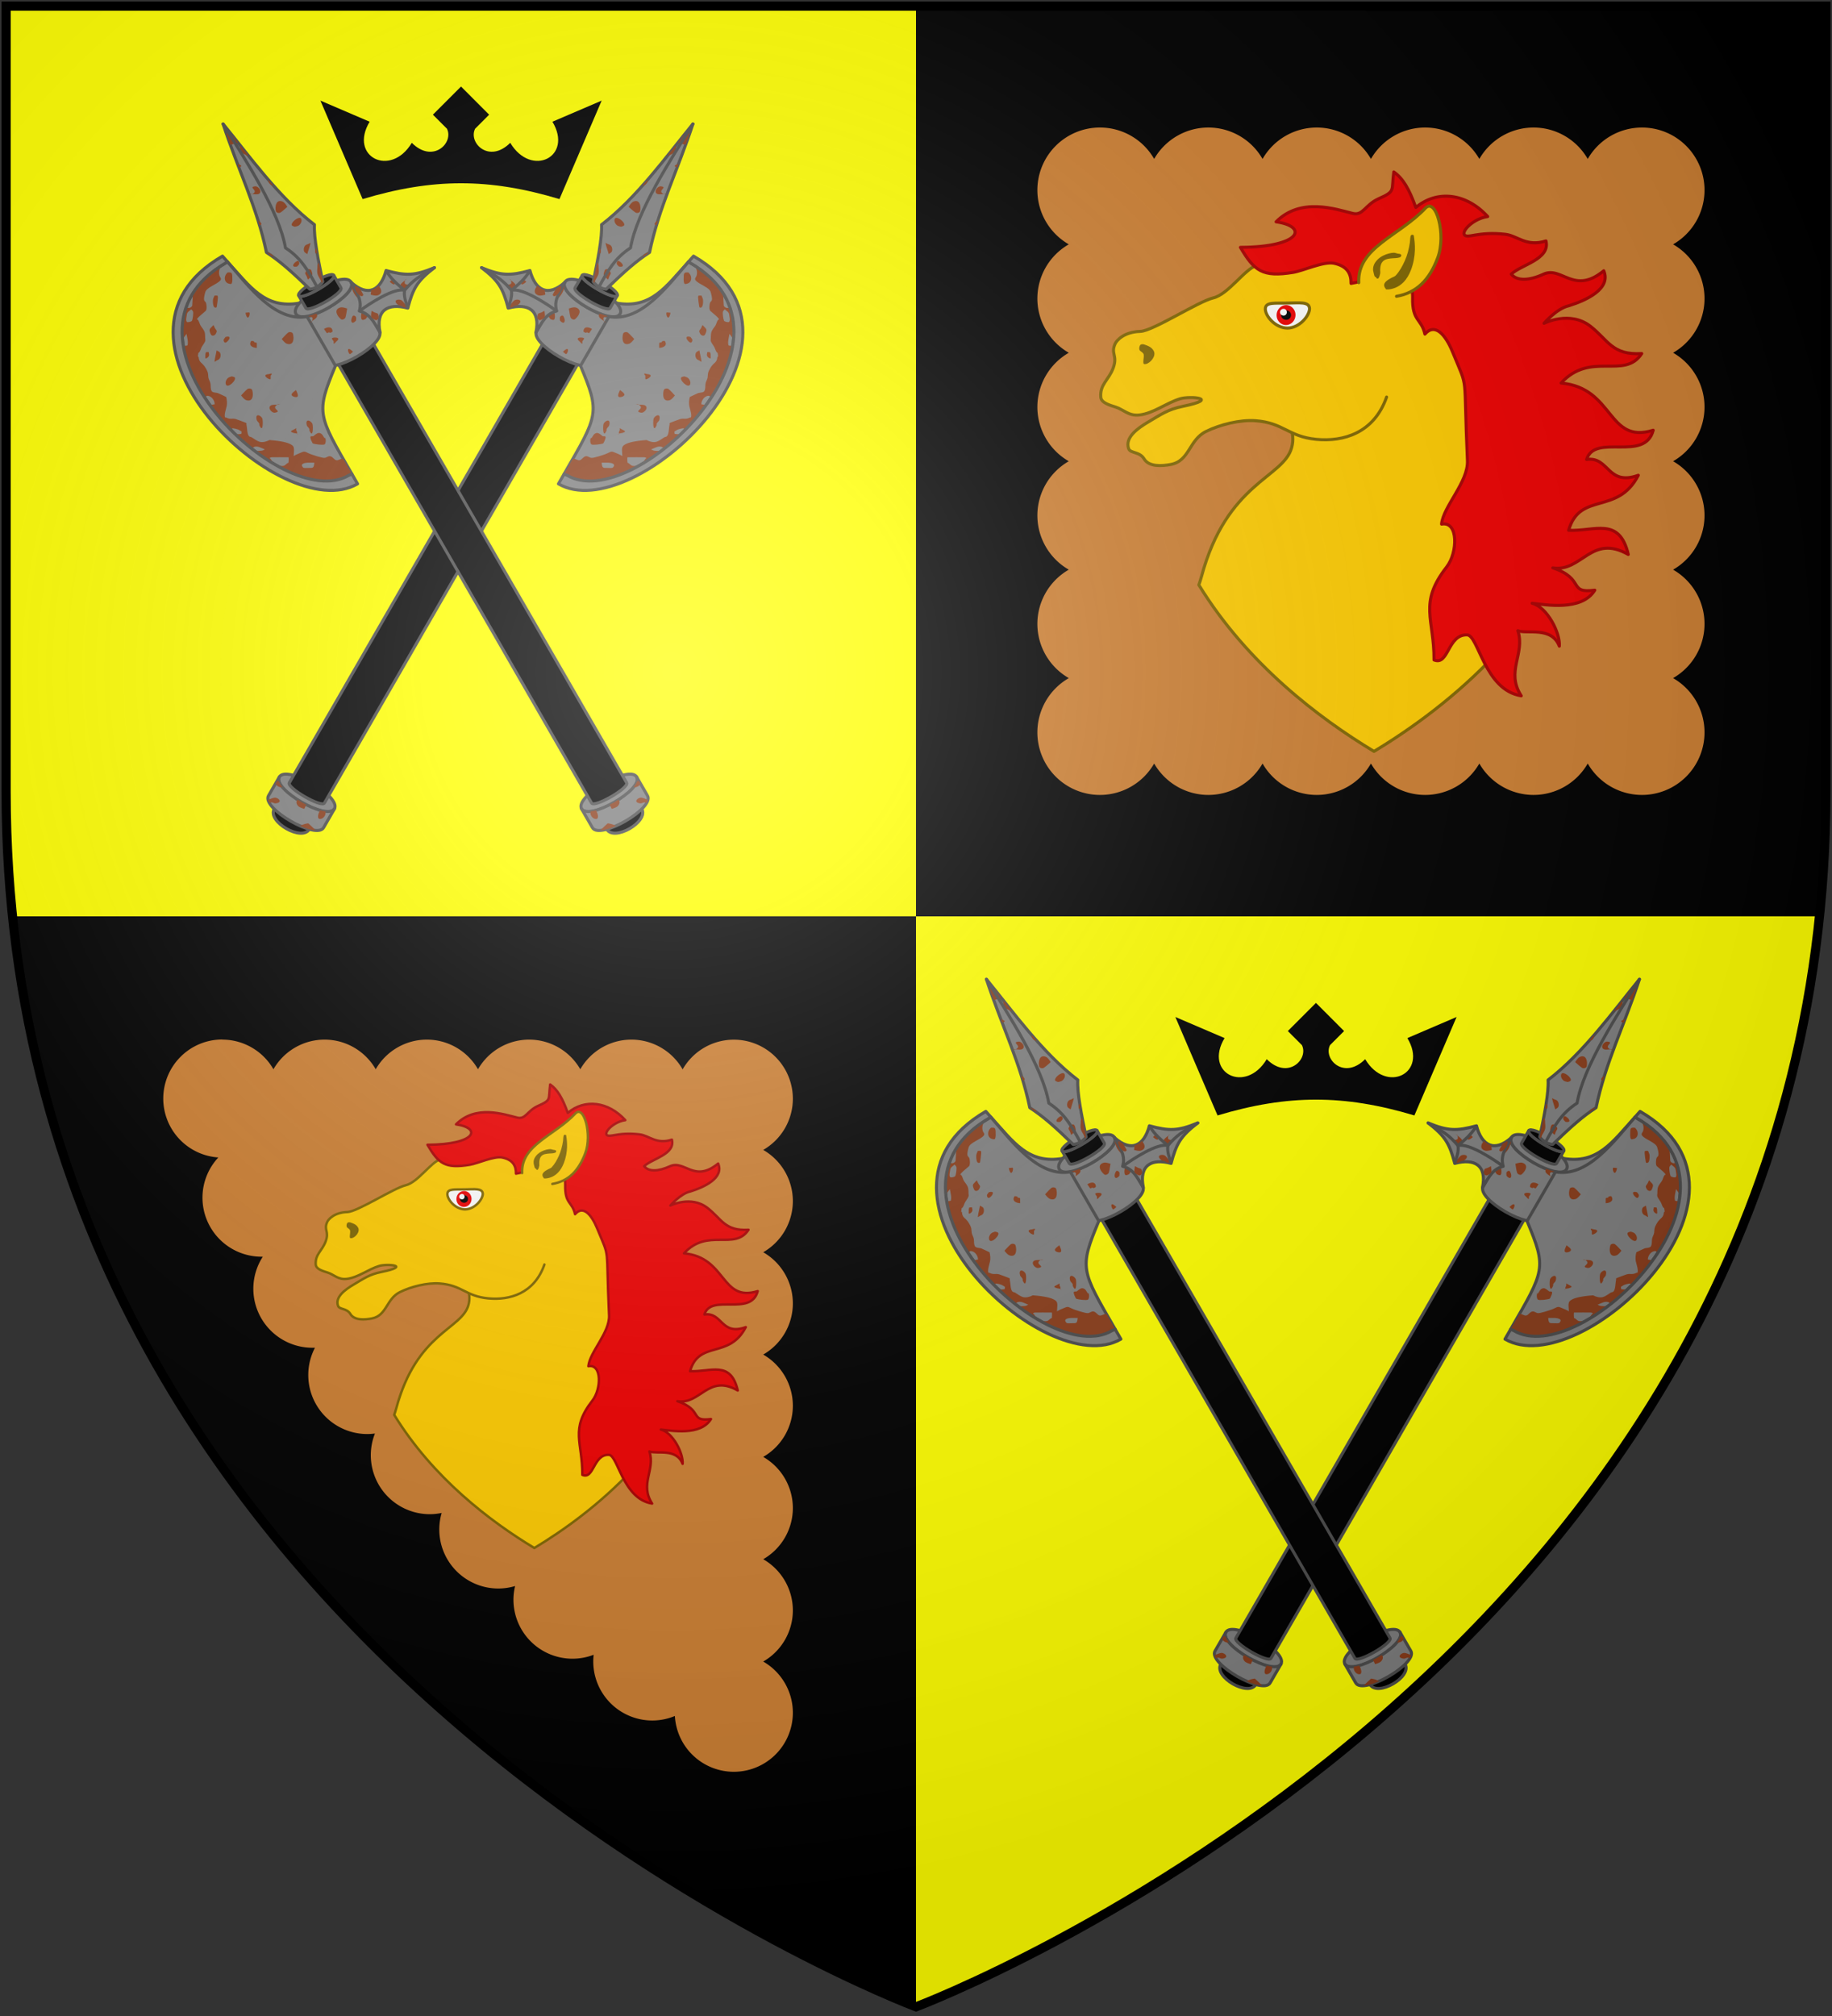 <?xml version="1.0" encoding="UTF-8"?>
<svg xmlns="http://www.w3.org/2000/svg" xmlns:xlink="http://www.w3.org/1999/xlink" width="600" height="660">
<rect width="100%" height="100%" fill="#333333" stroke="none"/>
<defs>
  <radialGradient id="rg" gradientUnits="userSpaceOnUse" cx="220" cy="220" r="405">
    <stop style="stop-color:#fff;stop-opacity:.3" offset="0"/>
    <stop style="stop-color:#fff;stop-opacity:.2" offset=".2"/>
    <stop style="stop-color:#666;stop-opacity:.1" offset=".6"/>
    <stop style="stop-color:#000;stop-opacity:.13" offset="1"/>
  </radialGradient>
  <clipPath id="clip-shield">
    <path id="shield" d="m2,2v257c0,286 298,398 298,398c0,0 298-112 298-398V2z"/>
  </clipPath>
  <path id="crown" style="fill:#000000;" d="m 209.88,65.882 27.64,64.472 c 46.04,-13.812 82.88,-13.812 128.94,0 l 27.64,-64.472 -32.24,13.818 c 13.8,23.024 -13.82,36.842 -27.64,13.812 -13.82,13.816 -27.64,0 -23.02,-9.208 l 9.2,-9.214 -18.42,-18.422 -18.42,18.422 9.22,9.214 c 4.6,9.208 -9.22,23.024 -23.04,9.208 -13.8,23.03 -41.44,9.212 -27.62,-13.812 z"/>
  <g id="axe" style="stroke:#4d4d4d;stroke-width:2;stroke-linejoin:round;stroke-linecap:round;">
    <path style="fill:#000000;" d="m 415.68,521.56 c 1.9,3.28 -21.04,16.58 -22.96,13.26 l 4.68,8.1 c 4.8,8.32 27.76,-4.94 22.96,-13.26 l -4.7,-8.16 z"/>
    <path style="fill:#808080;" d="m 417.04,508.74 c 4.74,8.22 -31.34,29.08 -36.08,20.84 -4.72,-8.16 31.36,-29.02 36.08,-20.84 z"/>
    <path style="fill:#000000;" d="m 241.38,219.7 c 1.88,3.26 -21.08,16.52 -22.96,13.26 l 169.08,292.84 c 1.9,3.26 24.86,-10 22.98,-13.26 z"/>
    <path style="fill:#808080;" d="m 229.98,184.77 c 0.78,1.336 16.12,27.93 18.48,32.03 2.38,4.1 -5.46,11.38 -14.48,16.58 -9.02,5.22 -19.24,8.4 -21.6,4.28 -2.34,-4.08 -17.808,-30.86 -18.526,-32.1 2.37,4.1 12.566,0.94 21.606,-4.26 9.02,-5.208 16.88,-12.436 14.52,-16.53 z"/>
    <path style="fill:#808080;" d="m 196.146,198.468 c -22.704,3.952 -32.274,-10.814 -47.106,-26.998 0,29.727 31.923,47.468 52.08,35.83 z"/>
    <path style="fill:#808080;" d="m 229.94,184.706 c 4.74,8.204 -31.362,29.074 -36.09,20.834 -4.714,-8.162 31.37,-29.016 36.09,-20.834 z"/>
    <path style="fill:#000000;" d="m 218.62,180.278 c 1.9,3.282 -21.052,16.574 -22.94,13.304 l 4.7,8.138 c 1.9,3.28 24.86,-9.978 22.96,-13.252 z"/>
    <path style="fill:#000000;" d="m 218.64,180.308 c 1.9,3.28 -21.062,16.56 -22.97,13.258 -1.902,-3.296 21.07,-16.548 22.97,-13.258 z"/>
    <g>
      <path style="fill:#808080;" d="m 148.164,171.964 c -83.734,48.156 36.938,165.536 80.376,139.216 l 1.96,-0.8 c -22.42,-38.82 -23.7,-39.9 -10.76,-70.86 l -18.62,-32.22 c -21.02,3.66 -37.9,-19.536 -52.08,-35.83 l -0.894,0.516 z"/>
      <path style="fill:#8a3d1b;stroke:none;" d="M 145.254 173.742 C 136.154 179.488 129.722 186.116 125.543 193.311 C 125.795 193.426 126.054 193.527 126.287 193.676 C 126.318 193.695 125.961 199.904 125.934 200.039 C 125.808 200.651 125.05 201.235 124.52 201.455 C 123.412 201.915 122.601 201.565 122.041 200.861 C 119.527 207.888 118.831 215.301 119.609 222.842 C 120.053 221.299 121.263 219.78 122.168 218.58 C 122.503 220.748 123.465 223.713 122.854 226.006 C 122.723 226.497 120.689 226.527 120.439 226.277 C 120.229 226.067 120.104 225.847 119.963 225.629 C 121.725 237.385 126.966 249.344 134.305 260.553 C 134.705 259.822 135.261 259.13 135.754 259.131 C 138.484 259.137 140.624 262.149 140.637 264.697 C 139.173 264.879 138.291 265.207 137.473 265.184 C 141.794 271.182 146.678 276.903 151.949 282.197 C 151.535 281.155 151.588 280.192 153.018 280.48 C 153.969 280.673 154.94 280.829 155.842 281.188 C 156.698 281.528 157.442 282.099 158.242 282.555 C 158.2 283.036 158.239 283.531 158.115 283.998 C 158.037 284.295 155.1 284.362 154.131 284.324 C 157.69 287.754 161.385 290.973 165.18 293.955 C 165.289 293.527 165.594 293.09 165.938 292.885 C 168.381 291.425 171.298 293.458 173.521 294.262 C 172.991 294.504 172.486 294.814 171.93 294.99 C 171.066 295.264 168.305 295.32 166.6 295.078 C 188.658 311.96 213.328 320.396 228.539 311.18 L 230.5 310.381 C 228.387 306.722 226.642 303.683 224.898 300.639 C 224.786 300.586 224.664 300.543 224.553 300.488 C 223.263 299.855 221.369 301.986 219.848 301.195 C 218.544 300.518 217.88 299.047 216.312 298.721 C 215.078 298.464 214.046 299.488 212.879 299.781 C 211.453 300.14 204.377 297.707 203.621 297.416 C 198.617 295.489 200.579 294.893 195.014 297.252 C 193.745 297.79 192.86 298.239 192.381 298.625 C 192.39 298.38 192.402 298.114 192.402 297.955 C 192.402 296.516 193.003 293.504 192.049 292.232 C 190.257 289.844 184.286 289.031 181.73 288.65 C 180.211 288.424 178.674 288.325 177.145 288.184 C 176.883 288.159 176.59 288.062 176.357 288.184 C 174.634 289.082 172.103 289.887 169.973 289.244 C 168.155 288.696 166.553 287.341 164.947 286.377 C 164.466 286.088 163.591 286.077 163.193 285.678 C 161.715 284.194 161.974 280.152 161.424 278.059 C 161.341 277.744 161.571 277.372 161.424 277.082 C 161.27 276.779 154.514 274.403 154.436 274.383 C 151.886 273.719 150.858 274.841 148.035 273.352 C 147.961 273.312 147.46 273.406 147.434 273.352 C 146.648 271.76 148.15 267.473 148.494 265.926 C 148.86 264.28 148.666 261.491 148.141 259.916 C 148.113 259.834 143.217 257.61 142.838 257.441 C 141.871 257.012 139.191 257.194 138.607 256.027 C 137.802 254.417 138.109 253.097 137.9 251.43 C 137.692 249.765 136.738 248.667 136.494 247.201 C 136.321 246.16 136.398 245.048 136.141 244.02 C 135.816 242.719 134.493 240.448 133.658 239.41 C 132.017 237.369 131.325 237.715 130.424 235.479 C 130.202 234.929 130.255 234.301 130.07 233.738 C 129.663 232.501 129.354 235.078 129.744 232.35 C 130.126 229.679 129.79 231.919 130.805 230.229 C 131.403 229.231 131.652 228.053 132.223 227.039 C 132.913 225.812 133.897 224.734 134.393 223.416 C 134.645 222.746 134.393 221.986 134.393 221.27 C 134.393 217.031 133.887 216.707 131.555 213.441 C 130.666 212.197 130.547 210.317 129.439 209.213 C 129.357 209.131 129.172 209.295 129.09 209.213 C 128.433 208.556 134.394 203.995 134.795 203.516 C 135.605 202.546 135.384 199.149 134.816 198.041 C 134.599 197.616 133.867 197.07 133.756 196.625 C 133.351 195.007 134.08 192.852 134.463 191.322 C 135.279 188.06 142.194 186.268 144.393 183.525 C 145.335 182.35 143.964 181.484 143.682 180.355 C 143.021 177.713 143.824 175.565 145.254 173.742 z M 149.861 178.363 C 149.125 178.379 148.156 178.464 146.887 178.504 L 149.107 178.434 C 146.25 180.751 146.659 185.371 150.471 185.857 C 150.818 185.902 151.234 186.058 151.521 185.857 C 152.129 185.435 152.203 183.626 152.203 183.131 C 152.203 178.892 152.071 178.318 149.861 178.363 z M 141.564 193.514 C 141.126 193.513 140.677 193.557 140.482 193.561 C 140.154 194.466 139.646 195.326 139.496 196.277 C 139.416 196.785 139.157 202.588 141.875 201.229 C 141.913 201.21 143.119 194.394 142.582 193.748 C 142.428 193.563 142.002 193.515 141.564 193.514 z M 125.303 202.547 C 125.684 203.035 126.217 203.436 126.445 204.012 C 126.809 204.928 126.247 209.004 125.738 210.021 C 125.413 210.671 122.709 211.248 122.354 210.729 C 121.489 209.465 122.256 207.664 122.354 206.137 C 122.468 204.339 124.073 203.61 125.303 202.547 z M 162.848 204.588 C 162.59 204.606 162.315 204.641 162.193 204.641 L 160.793 204.775 C 162.118 211.382 164.156 205.764 163.393 204.641 C 163.345 204.57 163.105 204.57 162.848 204.588 z M 139.824 212.826 C 137.412 215.583 136.403 215.204 138.057 218.838 C 138.825 220.527 140.816 219.633 141.357 218.551 C 142.213 216.84 142.257 216.842 141.035 215.213 C 140.559 214.579 140.257 213.495 139.824 212.826 z M 190.432 217.477 C 189.784 217.37 189.082 217.484 188.701 217.795 C 187.18 219.037 185.936 220.583 184.553 221.977 C 185.425 223.044 186.605 224.706 188.086 225.129 C 192.303 226.334 192.785 221.786 191.838 218.488 C 191.672 217.912 191.079 217.583 190.432 217.477 z M 149.127 220.393 C 148.757 220.407 148.292 220.486 147.719 220.646 C 147.33 221.198 146.819 221.681 146.553 222.301 C 146.242 223.023 146.955 224.801 147.979 224.264 C 149.694 223.363 151.718 220.29 149.127 220.393 z M 164.553 223.238 C 162.529 226.211 165.472 227.73 168.221 227.787 C 168.325 227.789 168.221 227.579 168.221 227.475 L 168.221 225.039 C 168.221 223.98 167.308 224.393 166.621 224.164 C 166.509 224.127 166.702 223.896 166.621 223.811 C 166.117 223.282 165.708 223.224 164.553 223.238 z M 141.881 229.396 C 141.511 231.81 140.752 234.29 140.527 236.717 C 140.48 237.222 141.454 236.305 141.902 236.068 C 143.567 235.188 142.92 235.762 143.678 235.004 C 144.582 234.1 144.759 231.911 144.035 230.82 C 143.559 230.103 142.575 229.906 141.881 229.396 z M 136.457 230.523 C 135.929 230.463 135.399 230.609 134.869 230.652 C 134.482 231.796 134.516 232.319 134.516 233.42 C 134.516 233.772 134.439 234.131 134.516 234.475 C 134.612 234.907 135.469 234.501 135.822 234.234 C 136.699 233.572 137.3 232.738 136.783 231.221 C 136.703 230.986 136.973 230.583 136.457 230.523 z M 177.84 244.605 C 177.387 244.514 176.238 244.978 175.646 245 C 170.93 245.506 176.556 248.88 177.146 248.285 C 177.558 247.871 177.072 246.101 177.453 245.713 C 177.652 245.511 177.893 245.394 178.016 244.92 C 178.065 244.729 177.991 244.636 177.84 244.605 z M 151.777 246.432 C 150.976 246.773 150.045 246.903 149.373 247.457 C 148.717 247.998 148.228 248.772 147.959 249.578 C 147.735 250.249 147.711 251.037 147.959 251.699 C 149.151 254.887 155.734 248.2 153.541 246.947 C 153.009 246.643 152.366 246.603 151.777 246.432 z M 163.797 254.41 C 163.149 254.303 162.447 254.418 162.066 254.729 C 160.545 255.97 159.301 257.516 157.918 258.91 C 158.79 259.977 159.971 261.638 161.451 262.061 C 165.669 263.266 166.15 258.719 165.203 255.422 C 165.037 254.845 164.445 254.517 163.797 254.41 z M 193.893 255.379 C 192.985 256.18 191.812 256.756 191.172 257.783 C 190.137 259.444 193.656 260.36 194.609 259.883 C 196.025 259.175 194.092 256.142 193.893 255.379 z M 182.102 264.721 C 181.945 264.733 181.78 264.824 181.57 264.973 C 182.337 264.973 183.199 264.975 183.551 264.975 C 182.703 264.84 182.376 264.699 182.102 264.721 z M 181.57 264.973 C 180.084 264.972 178.414 265.013 177.721 265.328 C 174.729 266.688 177.943 270.644 180.195 270.193 C 185.096 269.213 177.888 267.898 180.961 265.439 C 181.237 265.219 181.412 265.085 181.57 264.973 z M 169.326 271.92 C 168.309 271.746 167.524 272.467 168.135 274.943 C 168.437 276.169 170.256 276.836 169.84 278.324 C 172.369 284.177 172.333 275.758 171.908 274.27 C 171.592 273.162 170.343 272.094 169.326 271.92 z M 202.133 275.398 C 201.116 275.225 200.331 275.948 200.941 278.424 C 201.244 279.649 203.064 280.317 202.648 281.805 C 205.178 287.657 205.14 279.236 204.715 277.748 C 204.399 276.641 203.15 275.572 202.133 275.398 z M 194.098 280.346 C 190.95 282.222 188.947 282.353 192.338 283.467 C 193.018 283.69 194.023 283.653 194.643 283.955 C 194.629 283.924 194.588 283.883 194.582 283.857 C 194.504 283.518 194.718 283.133 194.582 282.812 C 194.098 281.667 193.936 282.05 194.098 280.346 z M 194.643 283.955 C 194.779 284.271 195.23 284.79 195.166 284.527 C 195.097 284.244 194.895 284.078 194.643 283.955 z M 208.926 283.48 C 207.488 283.472 206.314 284.835 205.158 285.645 C 204.591 285.742 203.853 285.476 203.445 285.883 C 202.819 286.507 204.662 290.21 204.855 290.307 C 206.054 290.906 211.701 291.557 212.57 290.982 C 213.444 290.405 213.492 288.362 213.268 287.473 C 212.682 285.152 213.264 287.626 212.582 286.846 C 211.807 285.958 211.43 284.688 210.461 284.018 C 209.914 283.639 209.405 283.483 208.926 283.48 z M 182.98 299.371 C 184.102 299.381 185.226 299.4 186.348 299.4 L 186.348 299.402 C 186.991 299.4 187.634 299.397 188.277 299.396 C 188.372 299.396 188.939 299.347 188.98 299.396 C 189.198 299.659 189.075 302.729 188.98 302.918 C 188.863 303.154 188.499 303.136 188.273 303.271 C 187.635 303.655 186.623 304.843 185.84 305 C 183.75 305.418 180.696 304.694 179.232 303.232 C 178.519 302.52 178.053 301.595 177.473 300.77 C 177.238 300.436 176.445 299.973 176.789 299.754 C 177.59 299.243 178.668 299.435 179.617 299.4 C 180.738 299.359 181.859 299.361 182.98 299.371 z M 203.787 302.928 C 204.492 302.949 205.197 302.975 205.9 302.939 C 205.489 306.66 205.243 306.389 201.615 306.389 C 200.904 306.389 199.035 306.649 198.498 306.066 C 195.874 303.217 200.958 302.991 201.674 302.939 C 202.376 302.889 203.082 302.906 203.787 302.928 z " />
    </g>
    <path style="fill:#8a3d1b;stroke:none;" d="M 229.98 184.77 C 230.49 185.653 230.521 186.684 230.17 187.807 C 230.621 189.017 231.026 190.284 231.277 190.922 C 231.895 192.49 233.617 194.692 234.934 195.703 C 234.949 195.715 235.749 195.582 236.182 195.518 C 233.682 191.186 230.242 185.218 229.98 184.77 z M 223.869 201.219 C 223.464 201.213 223.069 201.257 222.703 201.377 C 218.534 202.739 220.68 206.776 223.311 208.979 C 223.771 209.364 224.446 209.305 225.043 209.031 C 225.64 208.757 226.157 208.269 226.299 207.799 C 226.864 205.918 227.029 203.939 227.395 202.01 C 226.405 201.713 225.085 201.237 223.869 201.219 z M 238.701 202.156 C 236.551 202.597 235.515 209.638 237.719 209.473 C 238.33 209.427 238.885 209.101 239.469 208.914 C 239.941 208.182 240.64 207.554 240.887 206.719 C 241.128 205.904 241.1 204.986 240.871 204.168 C 240.681 203.487 240.26 202.82 239.684 202.41 C 239.337 202.163 239.008 202.093 238.701 202.156 z M 207.119 205.338 C 205.252 206.065 203.462 206.626 201.816 206.986 C 202.637 207.478 205.437 206.961 204.646 209.5 C 204.541 209.838 204.471 210.045 204.402 210.227 C 205.634 209.395 206.995 208.427 207.393 207.777 C 208.017 206.759 207.764 205.921 207.119 205.338 z M 204.402 210.227 C 203.767 210.656 203.051 211.137 202.76 211.334 C 203.538 210.97 203.888 210.904 204.104 210.732 C 204.226 210.635 204.312 210.467 204.402 210.227 z M 231.566 206.609 C 231.336 206.638 231.127 206.758 230.979 207.006 C 229.337 209.735 230.106 212.391 232.195 210.855 C 232.494 210.636 232.834 210.311 233.219 209.857 C 233.232 209.183 233.386 208.497 233.26 207.834 C 233.15 207.255 232.257 206.522 231.566 206.609 z M 215.02 214.355 C 214.104 214.453 213.1 214.857 212.234 215.416 C 212.147 215.473 212.35 215.589 212.408 215.676 L 213.771 217.693 C 214.365 218.571 214.891 217.718 215.588 217.523 C 215.701 217.492 215.67 217.791 215.785 217.816 C 216.499 217.973 216.869 217.791 217.818 217.133 C 217.827 214.885 216.546 214.194 215.02 214.355 z M 219.408 221.006 C 218.425 221.027 217.469 221.269 217.41 221.578 C 217.301 222.152 218.694 223.348 218.596 223.883 C 218.544 224.162 218.409 224.393 218.572 224.854 C 218.638 225.04 218.752 225.075 218.895 225.016 C 219.321 224.838 220.014 223.81 220.492 223.461 C 222.758 221.549 221.047 220.97 219.408 221.006 z M 228.408 228.492 C 227.364 228.7 228.324 231.548 229.191 231.895 C 229.271 231.926 229.468 231.792 229.672 231.633 C 229.875 231.474 230.085 231.291 230.186 231.223 L 231.27 230.328 C 229.771 228.849 228.883 228.398 228.408 228.492 z " />
    <g>
      <path style="fill:#808080;" d="m 202.96,189.358 c -12.136,-11.724 -19.814,-18.516 -28.432,-24.096 -6.008,-29.044 -18.386,-53.734 -28.406,-84.1 17.32,21.164 36.624,48.194 59.838,65.948 -0.44,8.534 2.38,22.692 5.46,37.368 -1.96,2.666 -5.22,4.612 -8.46,4.88 z"/>
      <path style="fill:#8a3d1b;stroke:none;" d="M 146.121 81.162 C 146.401 82.01 146.689 82.837 146.973 83.676 C 147.282 83.664 147.755 83.7 148.201 83.742 C 147.512 82.89 146.804 81.997 146.121 81.162 z M 148.17 87.201 C 149.053 89.743 149.956 92.221 150.859 94.695 C 151.623 94.724 152.647 94.382 155.139 93.607 C 155.435 93.515 155.638 93.435 155.895 93.348 C 154.252 91.279 152.62 89.243 151.014 87.236 C 150.169 87.333 149.338 87.294 149.078 87.287 C 148.774 87.279 148.473 87.23 148.17 87.201 z M 157.459 95.314 C 157.231 96.651 157.074 98.041 157.592 98.896 C 158.463 100.337 160.694 101.378 162.934 102.154 C 161.087 99.853 159.258 97.579 157.459 95.314 z M 155.59 107.348 C 155.886 108.122 156.171 108.876 156.467 109.646 C 158.336 108.92 158.914 108.69 156.434 107.592 C 156.193 107.485 155.887 107.419 155.59 107.348 z M 175.803 117.699 C 175.796 118.153 175.807 118.547 175.848 118.771 C 176.052 119.905 177.189 121.093 178.184 121.367 C 178.475 121.447 178.75 121.435 178.99 121.334 C 177.919 120.129 176.857 118.918 175.803 117.699 z M 167.197 122.006 C 162.223 122.494 169.265 124.519 165.963 126.66 C 165.666 126.853 165.479 126.967 165.311 127.062 C 166.79 127.21 168.455 127.337 169.176 127.092 C 172.288 126.036 169.484 121.781 167.197 122.006 z M 165.311 127.062 C 164.548 126.986 163.69 126.9 163.34 126.865 C 164.17 127.083 164.48 127.256 164.756 127.262 C 164.913 127.265 165.087 127.189 165.311 127.062 z M 183.656 131.625 C 180.755 131.444 180.11 135.24 180.648 138.193 C 180.756 138.784 181.311 139.169 181.945 139.34 C 182.579 139.511 183.29 139.464 183.699 139.193 C 185.336 138.109 186.728 136.695 188.242 135.445 C 187.481 134.297 186.472 132.527 185.041 131.959 C 184.531 131.757 184.071 131.651 183.656 131.625 z M 196.381 142.648 C 194.187 142.411 189.738 146.593 191.41 147.783 C 191.91 148.139 192.545 148.243 193.113 148.473 C 193.945 148.212 194.884 148.176 195.607 147.691 C 196.314 147.219 196.879 146.496 197.227 145.721 C 197.516 145.075 197.618 144.293 197.438 143.609 C 197.274 142.992 196.887 142.703 196.381 142.648 z M 169.027 144.346 C 169.353 145.385 169.663 146.432 169.977 147.477 C 172.538 147.135 170.444 145.089 169.027 144.346 z M 203.227 159.1 C 202.947 159.128 202.262 159.622 201.91 159.766 C 200.166 160.476 200.868 159.97 200.039 160.648 C 199.049 161.458 198.656 163.618 199.268 164.775 C 199.67 165.537 200.629 165.83 201.27 166.406 C 201.878 164.042 202.879 161.648 203.344 159.256 C 203.368 159.131 203.32 159.09 203.227 159.1 z M 207.238 162.594 C 206.61 163.132 206.236 163.864 206.523 165.098 C 206.58 165.339 206.27 165.714 206.777 165.824 C 207.105 165.895 207.442 165.886 207.779 165.871 C 207.589 164.761 207.405 163.662 207.238 162.594 z M 174.9 165.391 C 174.857 165.385 174.856 165.433 174.857 165.484 C 176.231 166.381 177.587 167.325 178.938 168.301 C 178.914 166.675 176.904 165.632 174.9 165.391 z M 195.068 170.846 C 194.952 170.835 194.825 170.854 194.691 170.908 C 192.895 171.634 190.576 174.492 193.164 174.646 C 193.534 174.669 194.006 174.635 194.592 174.533 C 195.033 174.023 195.589 173.592 195.916 173.002 C 196.249 172.4 195.883 170.917 195.068 170.846 z M 208.881 171.93 C 208.599 172.302 208.334 172.683 208.127 173.102 C 207.81 173.743 207.985 174.524 207.914 175.236 C 207.493 179.454 207.963 179.828 209.959 183.309 C 210.312 183.923 210.485 184.658 210.67 185.389 C 210.936 185.095 211.188 184.794 211.42 184.479 C 210.523 180.202 209.66 175.992 208.881 171.93 z M 202.387 176.229 C 201.714 176.31 201.036 176.738 200.713 177.25 C 199.692 178.868 199.647 178.861 200.701 180.604 C 201.112 181.282 201.306 182.389 201.67 183.098 C 204.344 180.594 205.31 181.073 204.025 177.293 C 203.727 176.415 203.06 176.147 202.387 176.229 z " />
      <path style="fill:none;" d="m 207.64,187.842 c -5.56,-10.132 -10.236,-18.848 -20.652,-25.528 -4.05,-23.692 -25.892,-57.13 -40.866,-81.152"/>
    </g>
    <g>
      <path style="fill:#808080;" d="m 284.56,175.26 c -13.22,5.432 -18.74,5.336 -31.68,1.868 -3.48,12.944 -11.7,17.66 -22.9,7.71 4.74,8.198 7.14,12.356 5.42,18.802 6.52,1.88 8.8,5.8 13.54,14.02 -3.02,-14.66 5.2,-19.382 18.16,-15.92 3.46,-12.938 6.14,-17.76 17.46,-26.48 z"/>
      <path style="fill:#8a3d1b;stroke:none;" d="M 266.939 182.328 C 266.182 182.732 265.796 183.221 265.631 183 C 265.537 182.874 265.437 183.275 265.359 183.52 C 265.971 183.058 266.659 182.54 266.939 182.328 z M 265.359 183.52 C 264.173 184.415 262.863 185.454 262.5 186.123 C 260.932 189.011 265.882 190.233 267.408 188.516 C 270.729 184.78 264.183 188.074 265.154 184.26 C 265.241 183.917 265.3 183.705 265.359 183.52 z M 257.24 182.822 C 257.16 182.795 256.968 182.938 256.773 183.107 C 256.579 183.277 256.38 183.472 256.283 183.545 L 255.246 184.496 C 260.285 188.97 258.526 183.259 257.24 182.822 z M 247.928 187.037 C 246.529 188.515 244.934 189.501 243.16 189.932 C 243.05 190.933 242.965 191.939 242.83 192.936 C 244.169 193.262 246.11 193.875 247.547 193.32 C 250.905 192.024 249.905 189.164 247.928 187.037 z M 232.982 187.205 C 232.696 187.433 232.408 187.684 232.279 187.785 C 232.509 188.533 232.637 189.323 232.916 190.051 C 233.053 190.309 233.191 190.569 233.32 190.82 C 233.922 191.756 236.757 195.597 238.012 193.066 C 238.024 193.042 236.788 190.645 235.66 188.781 C 234.791 188.356 233.899 187.836 232.982 187.205 z M 261.51 196.164 C 260.87 196.112 260.231 196.206 259.773 196.443 C 258.857 196.918 258.665 197.966 260.645 199.574 C 261.57 200.326 263.262 199.886 263.924 201.045 C 264.777 201.19 265.655 201.378 266.559 201.605 C 266.498 200.428 264.058 197.37 263.25 196.762 C 262.79 196.415 262.149 196.217 261.51 196.164 z M 243.363 203.557 C 243.099 207.211 242.067 207.516 245.576 209.42 C 247.207 210.304 248.257 208.391 248.037 207.201 C 247.689 205.32 247.725 205.296 245.768 204.732 C 245.006 204.513 244.112 203.83 243.363 203.557 z " />
      <path style="fill:none;" d="m 253.02,177.338 c 3.2,5.522 7.66,9.062 11.98,12.77 -0.64,3.948 0.88,7.662 2.04,11.432"/>
      <path style="fill:none;" d="m 235.5,203.58 c 6.54,-4.784 22.9,-15.484 29.5,-13.472 5.06,-6.24 10.28,-9.756 19.56,-14.848"/>
    </g>
    <g>
      <path style="fill:#808080;" d="m 417,508.68 c 0.78,1.34 4.78,8.24 7.14,12.34 2.36,4.1 -5.48,11.38 -14.5,16.6 -9.02,5.2 -19.24,8.38 -21.6,4.28 -2.36,-4.08 -6.46,-11.18 -7.18,-12.44 2.38,4.12 12.6,0.96 21.6,-4.24 9.04,-5.22 16.92,-12.44 14.54,-16.54 z"/>
      <path style="fill:#8a3d1b;stroke:none;" d="M 418.477 511.23 C 418.087 511.391 417.646 511.607 417.188 511.752 C 416.834 512.864 416.099 514.066 415.082 515.311 C 416.589 515.88 419.094 514.653 419.383 513.057 C 419.401 512.955 419.39 512.924 419.404 512.832 C 419.093 512.295 418.724 511.656 418.477 511.23 z M 420.127 522.264 C 418.981 522.151 417.529 522.919 416.994 523.801 C 416.459 524.683 416.84 525.677 419.367 526.02 C 420.618 526.189 421.908 524.744 423.139 525.678 C 423.329 525.672 423.467 525.655 423.633 525.645 C 423.983 525.023 424.236 524.422 424.391 523.846 C 423.015 523.074 420.863 522.336 420.127 522.264 z M 405.074 523.627 C 404.218 524.173 403.348 524.708 402.461 525.221 C 401.456 525.801 400.433 526.351 399.41 526.873 C 399.84 527.791 400.295 528.7 400.701 529.627 C 402.014 529.208 403.992 528.721 404.93 527.5 C 406.15 525.91 405.959 524.608 405.074 523.627 z M 390.273 530.549 C 389.045 530.886 387.885 531.122 386.816 531.244 C 386.782 531.962 386.69 532.689 386.908 533.363 C 387.17 534.172 387.71 534.913 388.361 535.459 C 388.903 535.914 389.627 536.225 390.334 536.238 C 392.566 536.28 391.69 532.639 390.273 530.549 z M 398.041 539.09 C 397.955 539.085 394.087 542.82 393.791 543.111 C 393.65 543.25 393.503 543.493 393.355 543.73 C 396.161 543.516 399.716 542.411 403.414 540.781 C 401.961 539.918 399.583 539.174 398.041 539.09 z " />
    </g>
    <path style="fill:#808080;" d="m 145.73,167.698 c -92.96,53.672 39.238,178.002 88.47,149.102 -1.4,-2.44 -2.44,-4.26 -3.7,-6.42 l -1.96,0.8 c -43.438,26.32 -164.116,-91.06 -80.376,-139.216 l 0.894,-0.516 c -1.132,-1.29 -2.226,-2.564 -3.328,-3.75 z"/>
  </g>
  <g id="horse" style="fill:#ffcc00;stroke:#806600;stroke-width:2;stroke-linecap:round;stroke-linejoin:round;">
    <path id="neck" d="M 279.396 160.369 C 272.968 160.281 266.706 160.984 260.857 162.592 C 231.844 170.571 228.145 210.239 226.01 240.254 C 224.49 261.617 251.783 272.514 246.037 293.146 C 240.466 313.153 203.644 315.552 186.914 377.764 C 186.411 379.635 185.84 381.323 185.264 382.994 C 216.971 434.629 263.959 470.272 300 491.979 C 324.49 477.229 354.015 455.991 380.389 427.73 C 367.515 414.22 358.837 399.986 358.762 379.643 C 358.652 350.248 378.688 309.626 379.406 280.24 C 380.293 243.927 372.85 227.407 352.457 197.109 C 338.263 176.023 307.255 160.753 279.396 160.369 z " />
    <path id="head" d="m 308.249,259.978 c -8.292,23.78 -28.543,29.361 -45.996,27.692 -18.471,-1.766 -21.389,-10.852 -39.895,-12.203 -10.142,-0.741 -23.261,2.55 -32.385,7.04 -11.259,5.542 -10.673,19.228 -22.998,21.59 -5.777,1.107 -14.309,1.748 -17.558,-3.624 -2.991,-4.947 -8.985,-3.506 -10.134,-6.701 -2.623,-7.299 5.99,-13.427 12.672,-17.366 8.74,-5.152 12.997,-8.348 22.936,-10.383 24.726,-5.062 4.791,-6.934 -1.925,-4.911 -8.99,2.707 -17.315,9.547 -26.644,10.601 -7.043,0.795 -10.308,-3.498 -15.489,-5.163 -3.581,-1.151 -9.476,-2.691 -9.799,-6.438 -0.727,-8.43 5.179,-11.19 8.116,-19.125 3.136,-8.472 -1.869,-9.174 1.351,-16.039 0.951,-2.027 5.657,-7.629 16.41,-7.958 8.316,-0.254 37.851,-19.563 47.792,-21.929 9.871,-2.35 20.658,-18.934 28.369,-21.249 15.067,-4.523 18.006,2.071 31.669,0.275"/>
    <path id="nose" style="fill:#806600;stroke:none;" d="m 148.911,236.58 c 0.031,-1.461 0.472,-2.929 0.238,-4.38 -0.186,-1.158 -1.418,-1.718 -2.289,-2.471 -0.91,-0.786 -0.718,-2.388 -0.218,-3.44 0.488,-1.028 1.902,-1.089 2.932,-0.716 2.626,0.949 4.693,1.698 6.075,4.077 1.969,3.389 -2.118,8.045 -4.937,8.655 -1.749,0.378 -1.833,-0.202 -1.801,-1.725 z" />
    <path id="mane" style="fill:#ee0000;stroke:#aa0000;" d="m 286.065,139.732 c 6.792,1.683 8.077,-5.633 16.89,-9.57 11.458,-5.119 8.295,-4.957 10.011,-17.581 5.966,4.221 9.95,10.84 14.427,23.259 13.947,-11.715 33.13,-9.343 47.083,5.945 -11.757,1.608 -21.677,14.535 -11.007,12.595 8.433,-1.533 14.005,-1.899 22.484,-0.979 8.069,0.896 13.827,8.506 26.684,4.342 2.998,12.07 -16.473,15.637 -22.715,21.751 3.649,4.579 11.585,4.388 21.1,0.03 12.029,-5.51 19.871,13.91 39.478,-2.24 4.955,11.712 -11.093,19.226 -22.875,22.918 -7.896,1.713 -16.253,11.481 -16.253,11.481 0,0 16.874,-8.523 30.302,1.865 11.806,9.133 14.201,19.119 33.689,17.953 -11.297,17.383 -33.438,-1.86 -52.825,19.309 35.021,3.104 30.046,40.243 60.351,30.895 -5.508,21.123 -38.259,1.708 -43.632,19.139 14.89,-2.132 13.437,17.689 33.874,10.348 -13.633,26.437 -38.235,10.406 -45.646,36.033 16.832,0.843 33.288,-9.198 39.064,15.823 -24.223,-13.811 -30.443,11.789 -49.443,8.766 21.557,7.199 9.529,16.95 27.533,14.614 -8.644,14.022 -32.409,9.428 -41.06,8.576 9.856,2.429 18.494,19.45 17.824,28.07 -5.106,-13.164 -21.138,-7.728 -27.16,-10.124 4.957,15.324 -8.201,26.511 2.197,42.642 -24.109,-3.769 -27.958,-39.647 -35.453,-39.894 -12.872,-0.424 -11.985,20.423 -21.672,16.402 0.181,-27.033 -10.396,-36.962 8.288,-60.887 7.251,-9.285 7.834,-30.136 -3.342,-28.049 1.041,-11.51 17.592,-27.586 16.95,-41.584 -2.76,-60.192 1.083,-44.732 -9.727,-71.125 -4.672,-11.407 -11.562,-19.305 -18.141,-11.691 -2.294,-10.395 -8.448,-8.279 -8.038,-23.955 0.357,-13.652 -13.135,-24.919 -25.317,-16.426 -4.283,2.986 -1.581,4.77 -15.016,7.203 0.102,-6.457 -2.517,-11.353 -11.152,-13.199 -6.699,-1.432 -20.206,4.878 -26.701,5.946 -20.248,3.329 -25.573,-1.018 -34.624,-16.38 39.871,-0.165 44.646,-13.688 23.378,-16.719 16.126,-16.32 39.162,-8.235 50.191,-5.503 z" />
    <g id="ear">
      <path d="m 290.016,185.064 c -1.062,-23.075 26.478,-30.47 43.621,-48.749 6.935,-7.289 13.803,17.233 8.118,32.443 -5.506,14.729 -13.962,22.985 -27.008,25.248" />
      <path style="fill:#806600;stroke:none;" d="m 301.165,181.445 c -1.013,-0.171 -1.083,-1.746 -1.389,-2.734 -0.294,-0.95 -0.448,-1.956 -0.375,-2.947 0.108,-1.479 0.653,-2.907 1.526,-4.114 0.488,-0.675 1.015,-1.325 1.62,-1.892 1.035,-0.971 2.228,-1.786 3.501,-2.413 1.207,-0.595 2.479,-1.063 3.787,-1.391 0.955,-0.239 1.938,-0.392 2.919,-0.46 0.876,-0.06 1.711,0.281 2.544,0.512 0.843,0.233 2.014,0.082 2.496,0.812 0.347,0.526 -0.237,1.492 -0.835,1.695 -1.946,0.658 -4.084,0.457 -6.121,0.721 -1.374,0.178 -2.792,0.372 -4.005,1.098 -0.649,0.389 -1.204,0.914 -1.617,1.551 -0.944,1.454 -1.119,3.241 -1.176,4.93 -0.026,0.763 0.166,1.549 0.015,2.29 -0.227,1.11 -0.509,2.277 -1.195,3.178 -0.224,0.294 -0.742,0.155 -1.07,0.015 -0.323,-0.139 -0.278,-0.791 -0.625,-0.849 z m 6.473,7.609 c -0.866,-0.935 -1.371,-2.393 -0.698,-3.583 0.985,-1.741 2.882,-2.628 4.548,-3.58 0.896,-0.512 2.025,-0.742 2.721,-1.494 2.572,-2.778 4.408,-6.185 5.962,-9.638 1.685,-3.744 2.683,-7.757 3.304,-11.807 0.219,-1.428 0.125,-2.904 0.474,-4.305 0.107,-0.43 0.605,-1.048 1.054,-0.946 0.434,0.099 0.999,0.034 1.096,0.66 0.478,3.074 0.782,6.178 0.689,9.278 -0.136,4.53 -0.973,9.054 -2.628,13.287 -1.153,2.947 -2.731,5.793 -4.996,8.02 -1.507,1.481 -3.268,2.713 -5.245,3.487 -1.872,0.734 -3.883,1.2 -5.887,1.088 -0.204,-0.011 -0.256,-0.318 -0.395,-0.468 z" />
    </g>
    <g id="eye">
      <path style="fill:#ffffff;" d="m 228.82,202.368 c 0.056,4.661 6.534,12.37 14.455,12.465 7.938,-0.076 14.417,-8.055 14.532,-12.699 -0.21,-4.848 -6.696,-3.766 -14.634,-3.69 -7.955,0.247 -14.392,-0.907 -14.353,3.924 z"/>
      <path style="fill:#ee0000;stroke:none;" d="m 236.25,205.689 a 6.228,6.501 5.652 0 0 5.504,7.096 6.228,6.501 5.652 0 0 6.789,-5.88 6.228,6.501 5.652 0 0 -5.504,-7.096 6.228,6.501 5.652 0 0 -6.789,5.88 z" />
      <path style="fill:#000000;stroke:none;" d="m 242.871,203.241 c 1.537,0.152 2.955,1.499 2.769,3.377 -0.186,1.878 -1.841,2.921 -3.377,2.769 -1.878,-0.186 -3.296,-1.533 -3.11,-3.411 0.186,-1.878 1.841,-2.921 3.719,-2.735 z" />
      <path style="fill:#ffffff;stroke:none;" d="m 241.078,202.202 c 1.024,0.102 1.947,1.227 1.829,2.422 -0.135,1.366 -1.244,2.118 -2.268,2.017 -1.366,-0.135 -2.306,-1.09 -2.171,-2.456 0.118,-1.195 1.244,-2.118 2.61,-1.983 z" />
    </g>
  </g>
</defs>
<use id="background" xlink:href="#shield" style="fill:#ffff00;"/>
<path style="fill:#000000;" d="m 300,2 v 298 h 295.89 c 1.38,-13.25 2.11,-26.91 2.11,-41 v -257 z"/>
<path style="fill:#cd7f32;" d="m 360.25,41.748 a 20.497,20.497 0 0 0 -20.5,20.496 20.497,20.497 0 0 0 10.29,17.748 20.497,20.497 0 0 0 -10.29,17.754 20.497,20.497 0 0 0 10.3,17.744 20.497,20.497 0 0 0 -10.3,17.76 20.497,20.497 0 0 0 10.29,17.75 20.497,20.497 0 0 0 -10.29,17.75 20.497,20.497 0 0 0 10.29,17.75 20.497,20.497 0 0 0 -10.29,17.75 20.497,20.497 0 0 0 10.3,17.75 20.497,20.497 0 0 0 -10.3,17.75 20.497,20.497 0 0 0 20.5,20.5 20.497,20.497 0 0 0 17.75,-10.29 20.497,20.497 0 0 0 17.75,10.29 20.497,20.497 0 0 0 17.75,-10.29 20.497,20.497 0 0 0 17.75,10.29 20.497,20.497 0 0 0 17.75,-10.29 20.497,20.497 0 0 0 17.75,10.29 20.497,20.497 0 0 0 17.75,-10.29 20.497,20.497 0 0 0 17.75,10.29 20.497,20.497 0 0 0 17.75,-10.29 20.497,20.497 0 0 0 17.75,10.29 20.497,20.497 0 0 0 20.5,-20.5 20.497,20.497 0 0 0 -10.3,-17.75 20.497,20.497 0 0 0 10.3,-17.75 20.497,20.497 0 0 0 -10.29,-17.75 20.497,20.497 0 0 0 10.29,-17.75 20.497,20.497 0 0 0 -10.29,-17.75 20.497,20.497 0 0 0 10.29,-17.75 20.497,20.497 0 0 0 -10.29,-17.76 20.497,20.497 0 0 0 10.29,-17.742 20.497,20.497 0 0 0 -10.29,-17.754 20.497,20.497 0 0 0 10.29,-17.748 20.497,20.497 0 0 0 -20.5,-20.496 20.497,20.497 0 0 0 -17.75,10.289 20.497,20.497 0 0 0 -17.75,-10.291 20.497,20.497 0 0 0 -17.75,10.291 20.497,20.497 0 0 0 -17.75,-10.291 20.497,20.497 0 0 0 -17.75,10.291 20.497,20.497 0 0 0 -17.75,-10.291 20.497,20.497 0 0 0 -17.75,10.289 20.497,20.497 0 0 0 -17.75,-10.289 20.497,20.497 0 0 0 -17.75,10.281 20.497,20.497 0 0 0 -17.75,-10.281 z"/>
<use xlink:href="#horse" transform="translate(300)scale(0.5)"/>
<path style="fill:#000000;" d="m 4.107,300 c 26.539,255.76 295.893,357 295.893,357 v -357 z"/>
<path style="fill:#cd7f32;" d="m 72.811,340.31 a 19.341,19.341 0 0 0 -19.342,19.34 19.341,19.341 0 0 0 18.039,19.28 19.341,19.341 0 0 0 -5.197,13.15 19.341,19.341 0 0 0 19.341,19.34 19.341,19.341 0 0 0 0.42,0 19.341,19.341 0 0 0 -3.103,10.47 19.341,19.341 0 0 0 19.341,19.34 19.341,19.341 0 0 0 0.84,0 19.341,19.341 0 0 0 -2.19,8.91 19.341,19.341 0 0 0 19.34,19.34 19.341,19.341 0 0 0 2.5,-0.18 19.341,19.341 0 0 0 -1.36,7.08 19.341,19.341 0 0 0 19.34,19.34 19.341,19.341 0 0 0 3.87,-0.41 19.341,19.341 0 0 0 -0.78,5.4 19.341,19.341 0 0 0 19.34,19.34 19.341,19.341 0 0 0 5.49,-0.81 19.341,19.341 0 0 0 -0.54,4.45 19.341,19.341 0 0 0 19.34,19.34 19.341,19.341 0 0 0 6.93,-1.29 19.341,19.341 0 0 0 -0.13,2.18 19.341,19.341 0 0 0 19.34,19.34 19.341,19.341 0 0 0 7.39,-1.48 19.341,19.341 0 0 0 19.3,18.27 19.341,19.341 0 0 0 19.34,-19.34 19.341,19.341 0 0 0 -9.71,-16.75 19.341,19.341 0 0 0 9.71,-16.75 19.341,19.341 0 0 0 -9.71,-16.75 19.341,19.341 0 0 0 9.71,-16.75 19.341,19.341 0 0 0 -9.71,-16.75 19.341,19.341 0 0 0 9.71,-16.75 19.341,19.341 0 0 0 -9.71,-16.75 19.341,19.341 0 0 0 9.71,-16.75 19.341,19.341 0 0 0 -9.71,-16.75 19.341,19.341 0 0 0 9.71,-16.75 19.341,19.341 0 0 0 -9.71,-16.75 19.341,19.341 0 0 0 9.71,-16.75 19.341,19.341 0 0 0 -19.34,-19.34 19.341,19.341 0 0 0 -16.76,9.72 19.341,19.341 0 0 0 -16.76,-9.74 19.341,19.341 0 0 0 -16.76,9.71 19.341,19.341 0 0 0 -16.74,-9.71 19.341,19.341 0 0 0 -16.76,9.71 19.341,19.341 0 0 0 -16.74,-9.71 19.341,19.341 0 0 0 -16.76,9.71 19.341,19.341 0 0 0 -16.74,-9.71 19.341,19.341 0 0 0 -16.755,9.71 19.341,19.341 0 0 0 -16.744,-9.71 z"/>
<use xlink:href="#horse" transform="translate(55,310)scale(0.4)"/>
<g id="dustin" transform="scale(0.5)">
  <use xlink:href="#axe" transform="translate(600)scale(-1,1)"/>
  <use xlink:href="#axe"/>
  <use xlink:href="#crown"/>
</g>
<g id="dustin2" transform="translate(280,280)scale(0.5)">
  <use xlink:href="#axe" transform="translate(660)scale(-1,1)"/>
  <use xlink:href="#axe" transform="translate(-60)"/>
  <use xlink:href="#crown" transform="translate(0,40)"/>
</g>
<use id="shine" xlink:href="#shield" style="fill:url(#rg);stroke:#000000;stroke-width:3;"/>
</svg>
